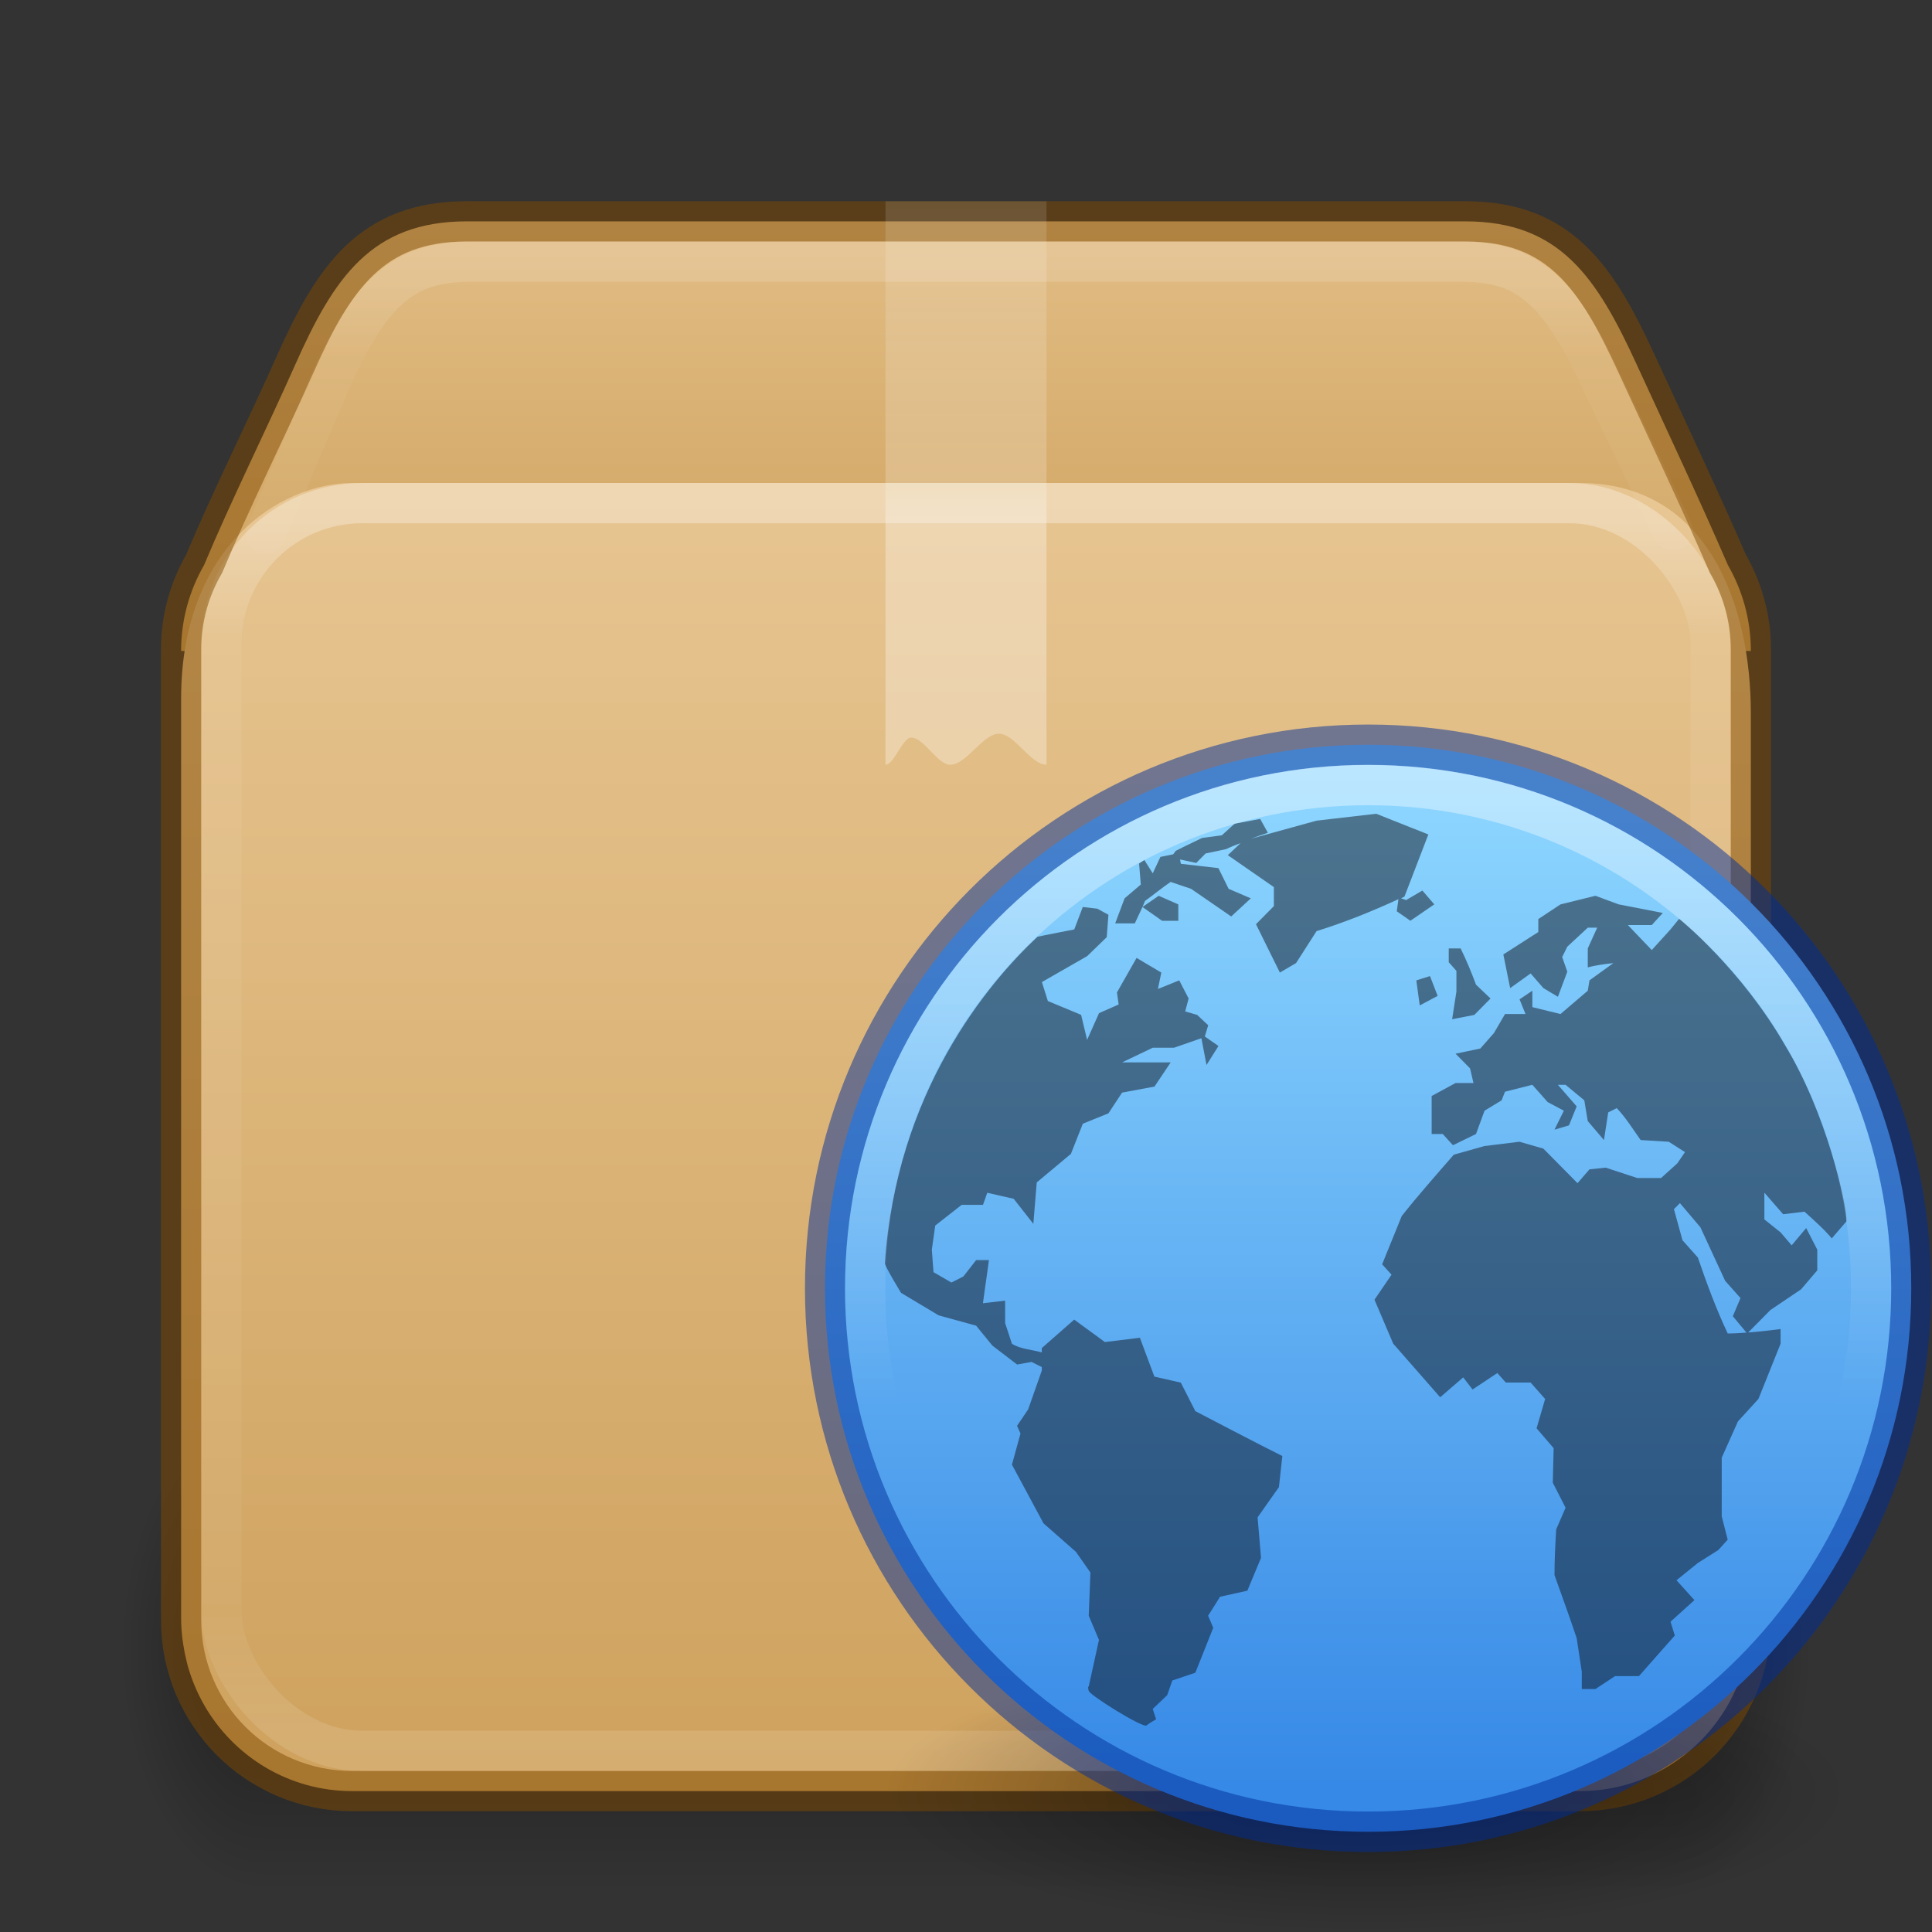 <?xml version="1.0" encoding="UTF-8" standalone="no"?>
<svg
   version="1.0"
   width="48"
   height="48"
   id="svg2666"
   sodipodi:docname="software-properties.svg"
   inkscape:version="1.2.2 (b0a8486541, 2022-12-01)"
   xmlns:inkscape="http://www.inkscape.org/namespaces/inkscape"
   xmlns:sodipodi="http://sodipodi.sourceforge.net/DTD/sodipodi-0.dtd"
   xmlns:xlink="http://www.w3.org/1999/xlink"
   xmlns="http://www.w3.org/2000/svg"
   xmlns:svg="http://www.w3.org/2000/svg"
   xmlns:rdf="http://www.w3.org/1999/02/22-rdf-syntax-ns#"
   xmlns:cc="http://creativecommons.org/ns#"
   xmlns:dc="http://purl.org/dc/elements/1.1/">
  <rect width="100%" height="100%" fill="#333333" stroke="none"/>
  <sodipodi:namedview
     id="namedview76"
     pagecolor="#ffffff"
     bordercolor="#666666"
     borderopacity="1.0"
     inkscape:pageshadow="2"
     inkscape:pageopacity="0.0"
     inkscape:pagecheckerboard="0"
     showgrid="false"
     inkscape:zoom="20.093618"
     inkscape:cx="32.099745"
     inkscape:cy="44.043836"
     inkscape:window-width="1317"
     inkscape:window-height="893"
     inkscape:window-x="51"
     inkscape:window-y="134"
     inkscape:window-maximized="0"
     inkscape:current-layer="g4094"
     inkscape:showpageshadow="2"
     inkscape:deskcolor="#d1d1d1" />
  <defs
     id="defs2668">
    <linearGradient
       id="linearGradient4559">
      <stop
         id="stop4561"
         style="stop-color:#ffffff;stop-opacity:0"
         offset="0" />
      <stop
         id="stop4563"
         style="stop-color:#ffffff;stop-opacity:0"
         offset="1" />
    </linearGradient>
    <linearGradient
       id="linearGradient3703">
      <stop
         id="stop3705"
         style="stop-color:#000000;stop-opacity:0"
         offset="0" />
      <stop
         id="stop3711"
         style="stop-color:#000000;stop-opacity:1"
         offset="0.5" />
      <stop
         id="stop3707"
         style="stop-color:#000000;stop-opacity:0"
         offset="1" />
    </linearGradient>
    <linearGradient
       id="linearGradient3681">
      <stop
         id="stop3683"
         style="stop-color:#000000;stop-opacity:1"
         offset="0" />
      <stop
         id="stop3685"
         style="stop-color:#000000;stop-opacity:0"
         offset="1" />
    </linearGradient>
    <linearGradient
       gradientUnits="userSpaceOnUse"
       xlink:href="#c-3"
       id="n"
       x1="26"
       x2="26"
       y1="22"
       y2="8"
       gradientTransform="translate(-1.7903946e-7,-3)" />
    <linearGradient
       id="c-3">
      <stop
         offset="0"
         stop-color="#fff"
         id="stop36-6" />
      <stop
         offset="0.428"
         stop-color="#fff"
         id="stop38-7" />
      <stop
         offset="0.501"
         stop-color="#fff"
         stop-opacity=".643"
         id="stop40-5" />
      <stop
         offset="1"
         stop-color="#fff"
         stop-opacity=".391"
         id="stop42-3" />
    </linearGradient>
    <linearGradient
       xlink:href="#linearGradient121303"
       id="linearGradient121764"
       gradientUnits="userSpaceOnUse"
       gradientTransform="matrix(1.006,0,0,0.857,-0.128,8.106)"
       x1="25.086"
       y1="-1.362"
       x2="25.086"
       y2="18.299" />
    <linearGradient
       id="linearGradient121303">
      <stop
         id="stop121295"
         style="stop-color:#ffffff;stop-opacity:1"
         offset="0" />
      <stop
         id="stop121297"
         style="stop-color:#ffffff;stop-opacity:0.235"
         offset="0.114" />
      <stop
         id="stop121299"
         style="stop-color:#ffffff;stop-opacity:0.157"
         offset="0.939" />
      <stop
         id="stop121301"
         style="stop-color:#ffffff;stop-opacity:0.392"
         offset="1" />
    </linearGradient>
    <linearGradient
       xlink:href="#linearGradient3924-2-2-5-8"
       id="linearGradient121760"
       gradientUnits="userSpaceOnUse"
       gradientTransform="matrix(1,0,0,0.838,-1.2679039e-5,7.892)"
       x1="24"
       y1="6.045"
       x2="24"
       y2="41.763" />
    <linearGradient
       id="linearGradient3924-2-2-5-8">
      <stop
         id="stop3926-9-4-9-6"
         style="stop-color:#ffffff;stop-opacity:1"
         offset="0" />
      <stop
         id="stop3928-9-8-6-5"
         style="stop-color:#ffffff;stop-opacity:0.235"
         offset="0.093" />
      <stop
         id="stop3930-3-5-1-7"
         style="stop-color:#ffffff;stop-opacity:0.157"
         offset="0.907" />
      <stop
         id="stop3932-8-0-4-8"
         style="stop-color:#ffffff;stop-opacity:0.392"
         offset="1" />
    </linearGradient>
    <linearGradient
       xlink:href="#linearGradient4559"
       id="linearGradient121758"
       gradientUnits="userSpaceOnUse"
       gradientTransform="matrix(1.212,0,0,1.115,-4.5,-2.761)"
       x1="23.452"
       y1="30.555"
       x2="43.007"
       y2="45.934" />
    <linearGradient
       xlink:href="#linearGradient106305"
       id="linearGradient121756"
       gradientUnits="userSpaceOnUse"
       gradientTransform="matrix(1.22,0,0,1.32,40.786,-13.339)"
       x1="-5.887"
       y1="19.342"
       x2="-5.887"
       y2="43.376" />
    <linearGradient
       id="linearGradient106305">
      <stop
         offset="0"
         stop-color="#dac197"
         id="stop106301"
         style="stop-color:#e7c591;stop-opacity:1" />
      <stop
         offset="1"
         stop-color="#b19974"
         id="stop106303"
         style="stop-color:#cfa25e;stop-opacity:1" />
    </linearGradient>
    <linearGradient
       xlink:href="#linearGradient106305"
       id="linearGradient1703"
       gradientUnits="userSpaceOnUse"
       gradientTransform="matrix(1.22,0,0,1.315,40.8,-12.983)"
       x1="-5.887"
       y1="11.483"
       x2="-5.887"
       y2="22.149" />
    <radialGradient
       cx="5"
       cy="41.5"
       fx="5"
       fy="41.5"
       gradientTransform="matrix(1.003,0,0,1.6,57.139,-111.983)"
       gradientUnits="userSpaceOnUse"
       xlink:href="#linearGradient3681"
       id="i-6-9-7-8-9"
       r="5" />
    <linearGradient
       xlink:href="#linearGradient3703"
       id="linearGradient121754"
       gradientUnits="userSpaceOnUse"
       gradientTransform="matrix(2.13,0,0,1.455,-87.719,-13.327)"
       x1="17.554"
       y1="46"
       x2="17.554"
       y2="35" />
    <radialGradient
       cx="5"
       cy="41.5"
       fx="5"
       fy="41.5"
       gradientTransform="matrix(1.003,0,0,1.6,-18.167,-111.983)"
       gradientUnits="userSpaceOnUse"
       xlink:href="#linearGradient3681"
       id="k-0-7-3-9-3"
       r="5" />
    <radialGradient
       xlink:href="#linearGradient3681"
       id="radialGradient3025"
       gradientUnits="userSpaceOnUse"
       gradientTransform="matrix(2.299,0,0,0.664,-110.732,55.883)"
       cx="62.625"
       cy="4.625"
       fx="62.625"
       fy="4.625"
       r="10.625" />
    <linearGradient
       inkscape:collect="always"
       xlink:href="#linearGradient914"
       id="linearGradient997"
       x1="22.547"
       y1="7.482"
       x2="22.547"
       y2="57.19"
       gradientUnits="userSpaceOnUse"
       gradientTransform="matrix(0.999,0,0,0.99,1.253,2.064)" />
    <linearGradient
       inkscape:collect="always"
       id="linearGradient914">
      <stop
         style="stop-color:#8cd5ff;stop-opacity:1"
         offset="0"
         id="stop910" />
      <stop
         style="stop-color:#3689e6;stop-opacity:1"
         offset="1"
         id="stop912" />
    </linearGradient>
    <linearGradient
       xlink:href="#linearGradient4873"
       id="linearGradient3016"
       gradientUnits="userSpaceOnUse"
       gradientTransform="matrix(2.91,0,0,2.882,-147.757,43.862)"
       x1="62.2"
       y1="-12.489"
       x2="62.2"
       y2="-1.462" />
    <linearGradient
       id="linearGradient4873">
      <stop
         id="stop4875"
         style="stop-color:#ffffff;stop-opacity:1"
         offset="0" />
      <stop
         id="stop4877"
         style="stop-color:#ffffff;stop-opacity:0"
         offset="1" />
    </linearGradient>
  </defs>
  <g
     id="g1210"
     transform="matrix(0.712,0,0,0.75,50.805,6.813)"
     style="stroke-width:1.369">
    <rect
       fill="url(#i)"
       height="16"
       opacity="0.4"
       transform="scale(-1)"
       width="5"
       x="62.154"
       y="-53.583"
       id="rect77-9-90-2-7-8"
       style="fill:url(#i-6-9-7-8-9);stroke-width:1.369" />
    <rect
       fill="url(#j)"
       height="16"
       opacity="0.4"
       width="49"
       x="-62.154"
       y="37.583"
       id="rect79-7-2-0-1-4"
       style="fill:url(#linearGradient121754);stroke-width:1.369" />
    <rect
       fill="url(#k)"
       height="16"
       opacity="0.4"
       transform="scale(1,-1)"
       width="5"
       x="-13.154"
       y="-53.583"
       id="rect81-3-8-6-7-8"
       style="fill:url(#k-0-7-3-9-3);stroke-width:1.369" />
  </g>
  <path
     id="rect5505-21-1-5-0-6-5-1-2-5-10"
     style="color:#000000;font-variation-settings:normal;display:inline;overflow:visible;visibility:visible;vector-effect:none;fill:url(#linearGradient1703);fill-opacity:1;fill-rule:nonzero;stroke:none;stroke-width:1;stroke-linecap:butt;stroke-linejoin:miter;stroke-miterlimit:4;stroke-dasharray:none;stroke-dashoffset:0;stroke-opacity:0.3;-inkscape-stroke:none;marker:none;enable-background:accumulate;stop-color:#000000"
     d="m 11.591,5.5 c -2.357,0 -3.297,1.397 -4.255,3.558 -0.734,1.652 -1.587,3.362 -2.266,4.981 -0.361,0.628 -0.571,1.355 -0.571,2.135 H 43.5 c 0,-0.78 -0.21,-1.507 -0.571,-2.135 C 42.233,12.428 41.418,10.701 40.664,9.058 39.677,6.91 38.766,5.5 36.409,5.5 Z" />
  <path
     id="rect5505-21-1-5-0-6-5-1-2-3"
     style="color:#000000;font-variation-settings:normal;display:inline;overflow:visible;visibility:visible;vector-effect:none;fill:url(#linearGradient121756);fill-opacity:1;fill-rule:nonzero;stroke:none;stroke-width:1;stroke-linecap:butt;stroke-linejoin:miter;stroke-miterlimit:4;stroke-dasharray:none;stroke-dashoffset:0;stroke-opacity:0.3;-inkscape-stroke:none;marker:none;enable-background:accumulate;stop-color:#000000"
     d="m 8.755,12 c -1.773,0 -4.255,1.556 -4.255,5.357 v 22.857 c 0,0.18 0.015,0.356 0.036,0.53 0.005,0.04 0.012,0.08 0.018,0.12 0.021,0.14 0.049,0.279 0.083,0.414 0.009,0.035 0.017,0.07 0.026,0.105 0.097,0.344 0.234,0.671 0.407,0.974 5.1e-4,9.29e-4 7.09e-4,0.002 0.001,0.003 0.734,1.28 2.103,2.14 3.683,2.14 H 39.245 c 1.579,0 2.948,-0.86 3.683,-2.14 3.96e-4,-9.29e-4 7.09e-4,-0.002 0.001,-0.003 0.173,-0.303 0.31,-0.63 0.407,-0.974 0.01,-0.035 0.018,-0.07 0.026,-0.105 0.035,-0.135 0.062,-0.274 0.083,-0.414 0.006,-0.04 0.013,-0.08 0.018,-0.12 0.021,-0.174 0.036,-0.35 0.036,-0.53 V 17.714 c 0,-2.675 -1.064,-5.714 -4.255,-5.714 z" />
  <path
     d="m 10.645,11.297 h 26.144 c 1.527,0 2.471,0.528 3.111,1.98 l 2.202,6.091 v 21.959 c 0,1.385 -0.774,2.084 -2.3,2.084 H 7.908 c -1.526,0 -2.149,-0.768 -2.149,-2.153 V 19.366 l 2.131,-6.222 c 0.425,-1.124 1.229,-1.849 2.755,-1.849 z"
     display="block"
     fill="none"
     opacity="0.505"
     overflow="visible"
     stroke="url(#m)"
     stroke-width="0.742"
     style="stroke:url(#linearGradient121758);marker:none"
     id="path85-1-8-5-7-0" />
  <rect
     style="opacity:0.3;fill:none;stroke:url(#linearGradient121760);stroke-width:1;stroke-linecap:round;stroke-linejoin:round;stroke-miterlimit:4;stroke-dasharray:none;stroke-dashoffset:0;stroke-opacity:1"
     id="rect6741-5-0-2-3-4-2-4"
     y="12.5"
     x="5.5"
     ry="3.5"
     height="31"
     width="37"
     rx="3.5" />
  <path
     id="rect5505-21-1-5-0-6-5-1-2-5-1-4"
     style="color:#000000;font-variation-settings:normal;display:inline;overflow:visible;visibility:visible;vector-effect:none;fill:none;fill-opacity:1;fill-rule:nonzero;stroke:#804b00;stroke-width:1;stroke-linecap:butt;stroke-linejoin:miter;stroke-miterlimit:4;stroke-dasharray:none;stroke-dashoffset:0;stroke-opacity:0.5;-inkscape-stroke:none;marker:none;enable-background:accumulate;stop-color:#000000"
     d="m 11.591,5.5 c -2.357,0 -3.297,1.392 -4.255,3.545 -0.734,1.647 -1.587,3.35 -2.266,4.964 -0.361,0.626 -0.571,1.35 -0.571,2.127 v 24.109 c 0,2.357 1.898,4.255 4.255,4.255 H 39.245 c 2.357,0 4.255,-1.898 4.255,-4.255 V 16.136 c 0,-0.777 -0.21,-1.502 -0.571,-2.127 C 42.233,12.404 41.418,10.683 40.664,9.045 39.677,6.905 38.766,5.5 36.409,5.5 Z" />
  <path
     id="rect5505-21-1-5-0-6-5-1-2-5-1-7-7"
     style="color:#000000;font-variation-settings:normal;display:inline;overflow:visible;visibility:visible;opacity:0.15;vector-effect:none;fill:none;fill-opacity:1;fill-rule:nonzero;stroke:url(#linearGradient121764);stroke-width:1;stroke-linecap:round;stroke-linejoin:round;stroke-miterlimit:4;stroke-dasharray:none;stroke-dashoffset:0;stroke-opacity:1;-inkscape-stroke:none;marker:none;enable-background:accumulate;stop-color:#000000"
     d="M 41.559,13.18 39.846,9.601 C 39.368,8.56 38.923,7.759 38.405,7.261 37.887,6.763 37.313,6.5 36.29,6.5 H 11.711 c -1.025,0 -1.609,0.263 -2.129,0.758 -0.52,0.496 -0.962,1.29 -1.424,2.333 v 0.001 L 6.598,13.257" />
  <path
     d="m 22,5 h 4 V 19 C 25.606,19 25.213,18.229 24.819,18.229 24.416,18.229 24.013,19 23.609,19 23.285,19 22.96,18.325 22.636,18.325 22.424,18.325 22.212,19 22,19 Z"
     fill="url(#n)"
     opacity="0.3"
     overflow="visible"
     style="fill:url(#n);marker:none"
     id="path87" />
  <g
     id="g4094"
     transform="matrix(0.491,0,0,0.496,17.673,15.27)"
     style="stroke-width:2.026">
    <path
       d="m 57.658,58.956 a 24.425,7.059 0 0 1 -48.85,0 24.425,7.059 0 1 1 48.85,0 z"
       id="path8836"
       style="display:inline;overflow:visible;visibility:visible;opacity:0.4;fill:url(#radialGradient3025);fill-opacity:1;fill-rule:evenodd;stroke:none;stroke-width:2.026;marker:none" />
    <path
       d="m 60.716,33.742 c 0,15.036 -12.305,27.225 -27.483,27.225 -15.179,0 -27.483,-12.189 -27.483,-27.225 0,-15.035 12.305,-27.223 27.483,-27.223 15.177,0 27.483,12.188 27.483,27.223 z"
       id="path6495"
       style="fill:url(#linearGradient997);fill-opacity:1;fill-rule:nonzero;stroke:#002e99;stroke-width:2.026;stroke-miterlimit:4;stroke-dasharray:none;stroke-opacity:0.502" />
    <path
       d="m 33.643,9.975 -3.022,0.346 -3.324,0.908 c 0.283,-0.099 0.57,-0.208 0.863,-0.303 l -0.388,-0.692 -1.295,0.239 -0.647,0.582 -0.993,0.13 -0.906,0.432 -0.432,0.216 -0.129,0.173 -0.647,0.13 -0.388,0.822 -0.426,-0.669 -0.265,0.179 0.086,1.052 -0.82,0.692 -0.475,1.254 h 0.993 l 0.388,-0.822 0.129,-0.303 c 0.437,-0.309 0.85,-0.654 1.295,-0.951 l 1.036,0.346 c 0.674,0.459 1.354,0.925 2.029,1.384 l 0.993,-0.908 -1.122,-0.476 -0.518,-1.038 -1.899,-0.216 -0.043,-0.216 0.82,0.173 0.475,-0.476 1.036,-0.216 c 0.245,-0.119 0.486,-0.205 0.734,-0.303 l -0.647,0.605 2.331,1.6 v 0.951 l -0.906,0.908 1.209,2.422 0.82,-0.476 1.036,-1.6 c 1.457,-0.451 2.769,-0.976 4.144,-1.6 l -0.086,0.605 0.691,0.476 1.209,-0.822 -0.604,-0.692 -0.82,0.476 -0.259,-0.086 c 0.059,-0.027 0.113,-0.059 0.173,-0.086 l 1.209,-3.113 z m -11.827,4.67 0.993,0.692 h 0.82 V 14.515 L 22.636,14.083 Z m 22.921,-0.562 -1.77,0.432 -1.122,0.735 v 0.649 l -1.77,1.124 0.345,1.686 1.036,-0.735 0.647,0.735 0.734,0.432 0.475,-1.254 -0.259,-0.735 0.259,-0.519 1.036,-0.951 h 0.475 l -0.475,1.038 v 0.951 c 0.427,-0.116 0.858,-0.162 1.295,-0.216 l -1.209,0.865 -0.086,0.519 -1.381,1.168 -1.424,-0.346 v -0.822 l -0.647,0.432 0.302,0.735 h -1.036 l -0.561,0.951 -0.691,0.778 -1.252,0.259 0.734,0.735 0.173,0.735 H 37.657 l -1.209,0.649 v 1.903 h 0.561 l 0.518,0.562 1.165,-0.562 0.432,-1.168 0.863,-0.519 0.173,-0.432 1.381,-0.346 0.777,0.865 0.82,0.432 -0.475,0.951 0.734,-0.216 0.388,-0.951 -0.95,-1.081 h 0.388 l 0.95,0.778 0.173,1.038 0.82,0.951 0.216,-1.384 0.432,-0.216 c 0.459,0.478 0.822,1.062 1.209,1.6 l 1.424,0.086 0.82,0.519 -0.388,0.562 -0.82,0.735 h -1.209 l -1.597,-0.519 -0.82,0.086 -0.604,0.692 -1.727,-1.73 -1.209,-0.346 -1.77,0.216 -1.554,0.432 c -0.886,1.007 -1.794,2.025 -2.633,3.07 l -0.993,2.422 0.475,0.519 -0.863,1.254 0.95,2.205 c 0.79,0.895 1.585,1.785 2.374,2.681 l 1.165,-0.995 0.475,0.605 1.252,-0.822 0.432,0.476 H 41.456 l 0.734,0.822 -0.432,1.47 0.863,0.995 -0.043,1.73 0.647,1.254 -0.475,1.081 c -0.046,0.775 -0.086,1.516 -0.086,2.292 0.381,1.051 0.763,2.099 1.122,3.157 l 0.259,1.686 v 0.865 h 0.691 l 0.993,-0.649 h 1.209 l 1.813,-2.032 -0.216,-0.692 1.209,-1.081 -0.906,-0.995 1.079,-0.865 1.036,-0.649 0.475,-0.519 -0.302,-1.168 v -2.94 l 0.82,-1.816 1.036,-1.124 1.122,-2.767 v -0.735 c -0.558,0.07 -1.094,0.134 -1.64,0.173 l 1.122,-1.124 1.554,-1.038 0.82,-0.951 v -1.038 c -0.186,-0.351 -0.374,-0.73 -0.561,-1.081 l -0.734,0.865 -0.561,-0.649 -0.82,-0.649 v -1.34 l 0.95,1.081 1.079,-0.13 c 0.487,0.443 0.954,0.836 1.381,1.34 l 0.744,-0.856 c 0.017,-0.873 -1.023,-5.433 -3.113,-8.826 -2.196,-3.787 -5.354,-6.345 -5.354,-6.328 l -0.435,0.529 -0.95,1.038 -1.209,-1.254 h 1.209 l 0.561,-0.605 -2.245,-0.432 z m -25.942,0.562 -0.432,1.124 c 0,0 -1.669,0.321 -1.863,0.369 -2.502,2.318 -7.151,7.792 -7.72,16.366 0.046,0.216 0.82,1.47 0.82,1.47 l 1.899,1.124 1.899,0.519 0.82,0.995 1.252,0.951 0.734,-0.13 0.518,0.259 v 0.173 l -0.691,1.946 -0.561,0.822 0.173,0.389 -0.432,1.557 1.597,2.94 1.64,1.427 0.734,1.038 -0.086,2.162 0.518,1.211 -0.518,2.335 c 0,0 -0.069,-0.019 0,0.216 0.07,0.236 2.739,1.869 2.918,1.735 0.179,-0.136 0.492,-0.308 0.492,-0.308 l -0.173,-0.519 0.734,-0.692 0.259,-0.735 1.165,-0.389 0.906,-2.249 -0.259,-0.605 0.604,-0.951 1.381,-0.303 0.691,-1.643 -0.173,-2.032 1.079,-1.513 0.173,-1.557 c -1.481,-0.736 -2.933,-1.491 -4.403,-2.249 l -0.734,-1.427 -1.338,-0.303 -0.734,-1.946 -1.77,0.216 -1.554,-1.124 -1.64,1.427 v 0.216 C 16.231,36.816 15.649,36.795 15.211,36.525 L 14.866,35.488 V 34.363 l -1.122,0.13 c 0.09,-0.716 0.211,-1.446 0.302,-2.162 h -0.647 l -0.647,0.822 -0.604,0.303 -0.906,-0.519 -0.086,-1.124 0.173,-1.211 1.338,-1.038 h 1.079 l 0.216,-0.605 1.338,0.303 0.993,1.254 0.173,-2.076 1.727,-1.427 0.604,-1.513 1.295,-0.519 0.691,-1.038 1.64,-0.303 0.82,-1.211 h -2.46 l 1.554,-0.735 h 1.079 l 1.381,-0.476 0.259,1.34 0.604,-0.951 -0.691,-0.476 0.173,-0.562 -0.561,-0.519 -0.604,-0.173 0.173,-0.649 -0.475,-0.908 -1.079,0.432 0.173,-0.822 -1.252,-0.735 -0.993,1.73 0.086,0.605 -0.993,0.432 -0.604,1.34 -0.302,-1.254 -1.683,-0.692 -0.302,-0.951 2.288,-1.297 0.993,-0.951 0.086,-1.124 -0.561,-0.303 z m 18.518,2.076 v 0.692 l 0.388,0.432 v 1.038 l -0.216,1.384 1.122,-0.216 0.82,-0.822 -0.734,-0.692 c -0.238,-0.635 -0.479,-1.207 -0.777,-1.816 z m -0.95,1.384 -0.691,0.216 0.173,1.254 0.906,-0.476 z m 12.648,11.373 1.036,1.211 1.252,2.681 0.777,0.865 -0.388,0.908 0.691,0.822 c -0.317,0.021 -0.624,0.043 -0.95,0.043 -0.592,-1.246 -1.06,-2.502 -1.511,-3.805 L 49.139,31.336 48.708,29.78 Z"
       id="path6534"
       style="opacity:0.5;fill:#0e141f;fill-opacity:1;fill-rule:nonzero;stroke:none;stroke-width:2.026" />
    <path
       d="m 58.68,33.742 c 0,13.922 -11.394,25.208 -25.447,25.208 -14.054,0 -25.448,-11.286 -25.448,-25.208 0,-13.921 11.393,-25.207 25.448,-25.207 14.053,0 25.447,11.285 25.447,25.207 z"
       id="path8655"
       style="opacity:0.4;fill:none;stroke:url(#linearGradient3016);stroke-width:2.026;stroke-miterlimit:4;stroke-dasharray:none;stroke-opacity:1" />
  </g>
  <g
     id="g4100"
     transform="matrix(0.491,0,0,0.496,18.583,16.366)"
     style="stroke-width:2.026" />
</svg>
